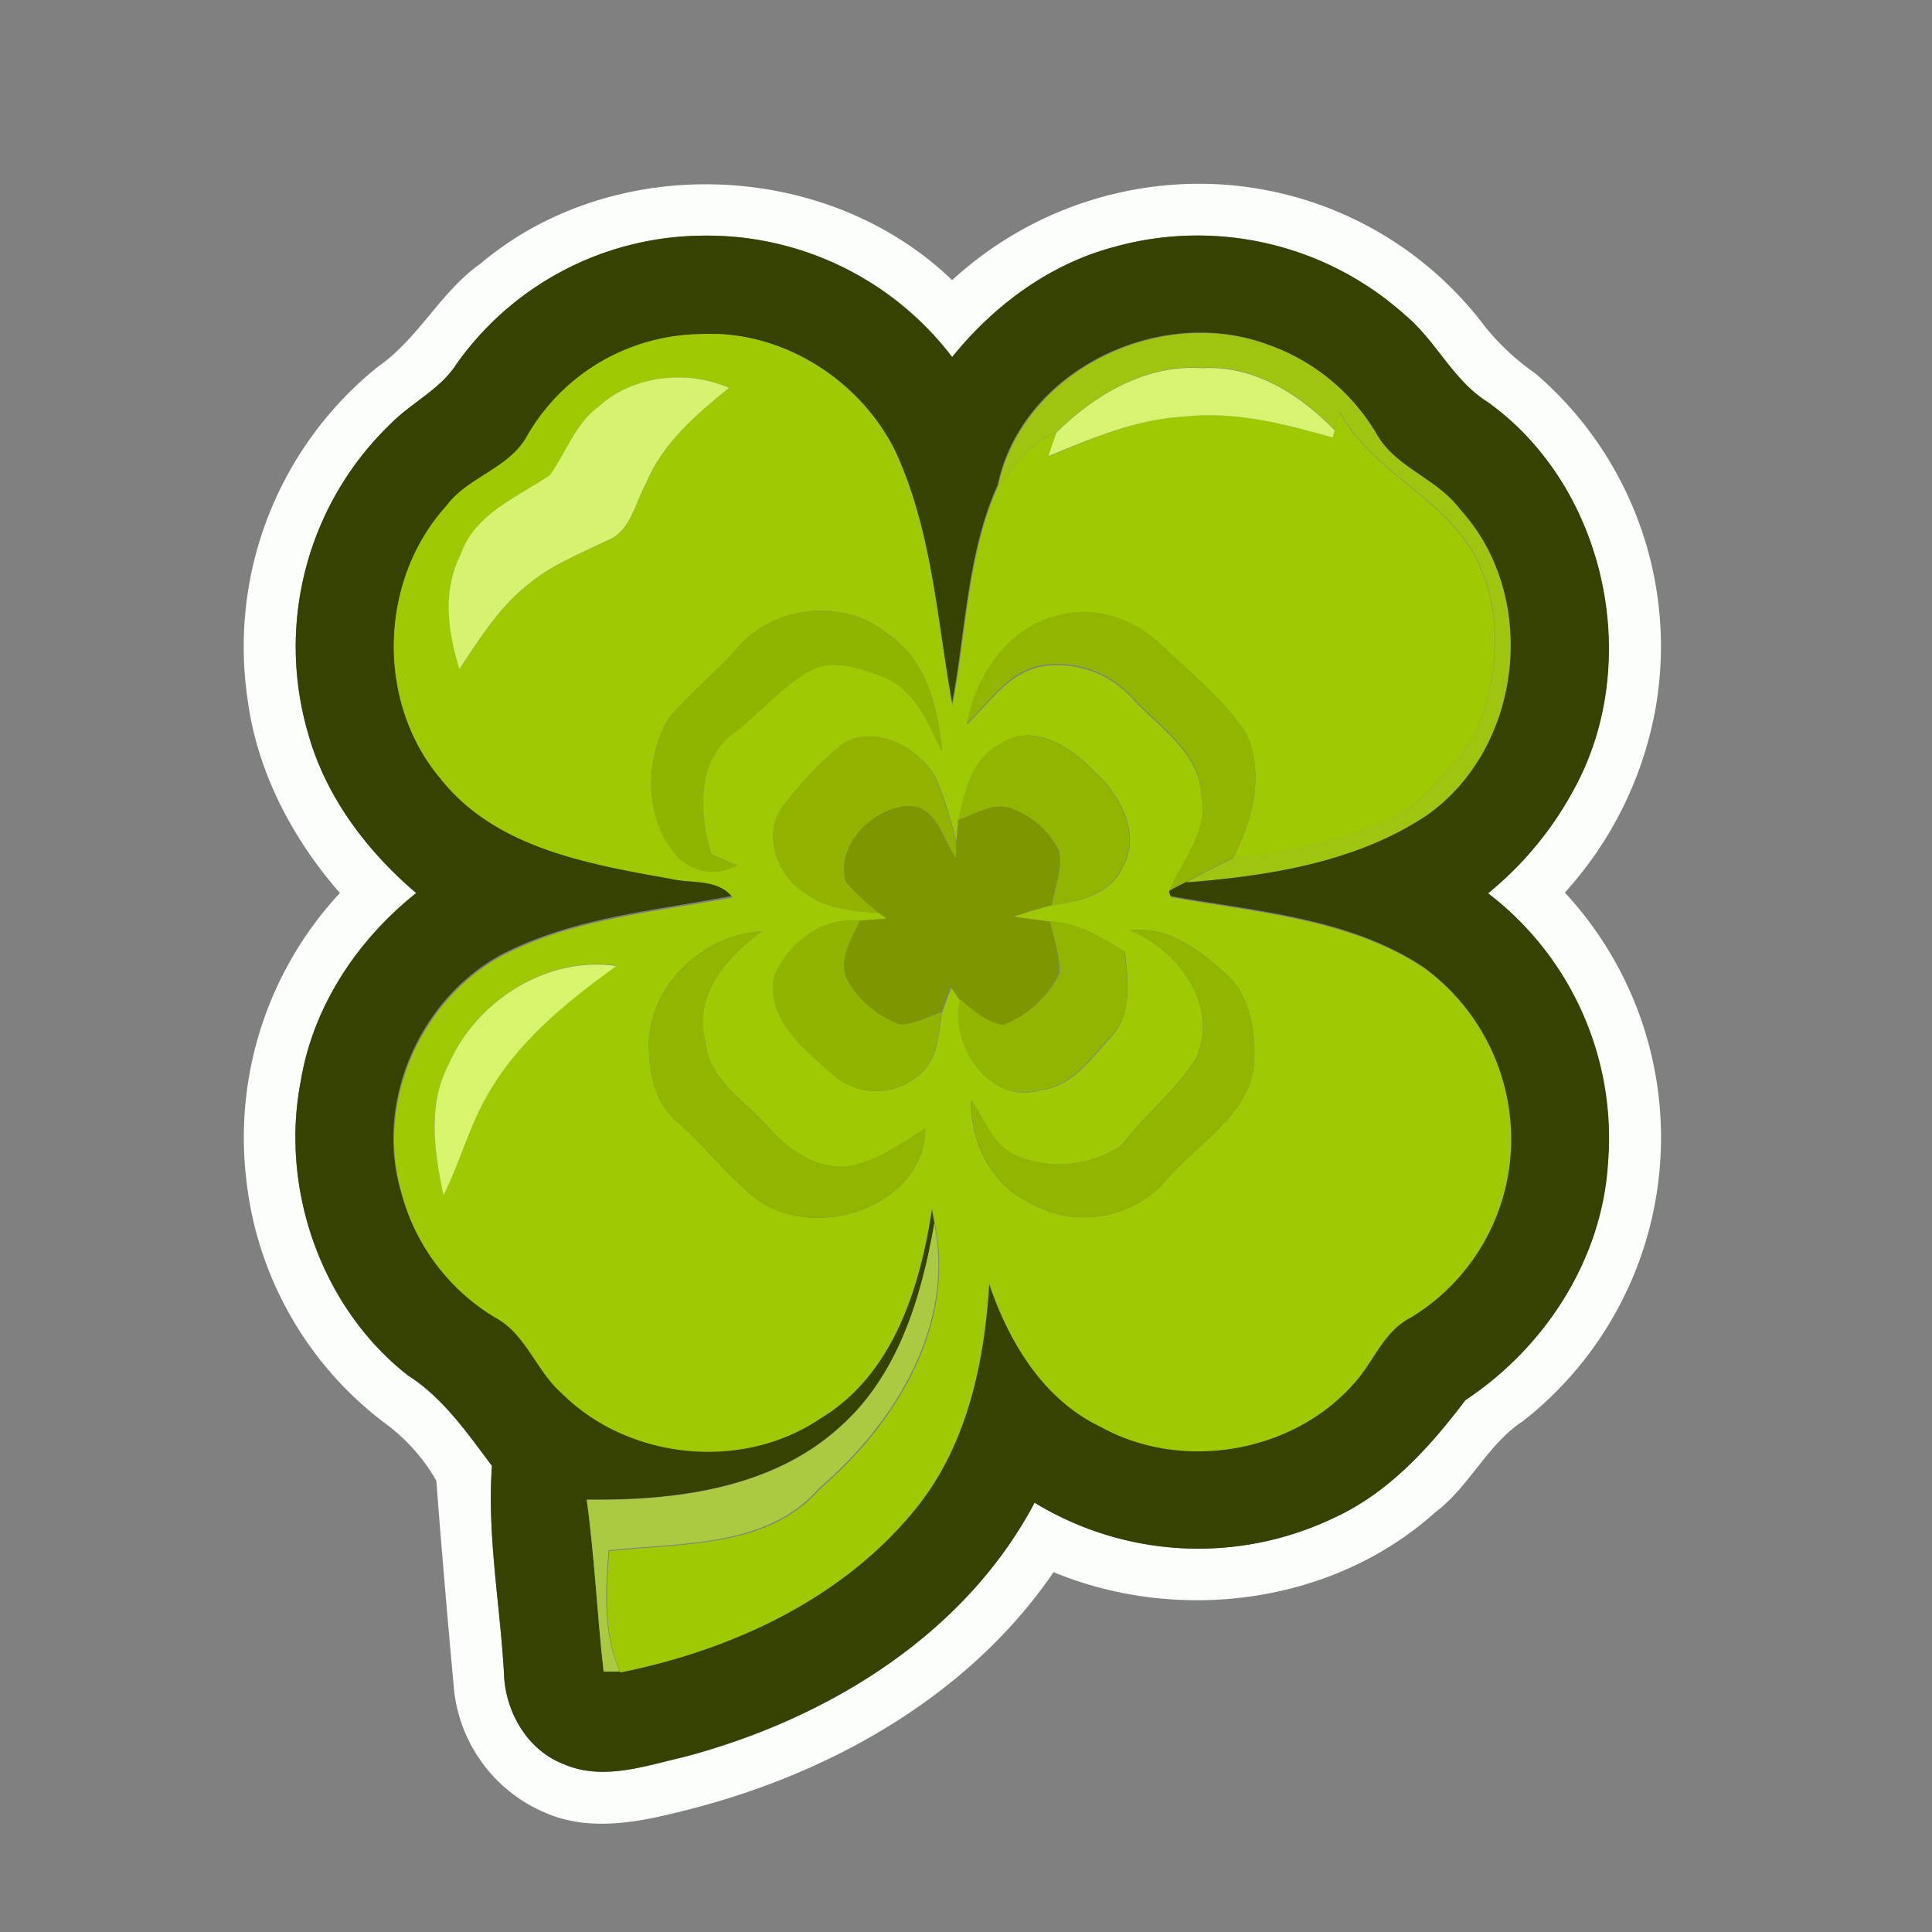 <svg id="Layer_1" data-name="Layer 1" xmlns="http://www.w3.org/2000/svg" viewBox="0 0 216 216"><rect x="0" y="0" width="216" height="216" fill="#808080" stroke="none"/><defs><style>.cls-1{fill:#fbfefb;}.cls-2{fill:#354202;}.cls-3{fill:#9fc903;}.cls-4{fill:#a0c510;}.cls-5{fill:#d8f370;}.cls-6{fill:#d7f26e;}.cls-7{fill:#90b500;}.cls-8{fill:#91b500;}.cls-9{fill:#92b400;}.cls-10{fill:#92b501;}.cls-11{fill:#7e9600;}.cls-12{fill:#91b401;}.cls-13{fill:#91b501;}.cls-14{fill:#d8f46c;}.cls-15{fill:#abc941;}</style></defs><path class="cls-1" d="M53.75,29.45c14.88-12.53,38.71-11.61,52.7,1.87a40.89,40.89,0,0,1,25-10.69A40,40,0,0,1,166,36.48a27,27,0,0,0,5.65,5.27,40.17,40.17,0,0,1,13.45,37.41,41.47,41.47,0,0,1-10.15,20.63,40.27,40.27,0,0,1-4.65,59.07c-4.05,2.65-6,7.34-9.87,10.25-11.42,10.23-28.62,12.45-42.64,6.66-9.68,14.16-25.65,22.92-42.05,26.85-4.77,1.2-10,2.1-14.7.08a16.85,16.85,0,0,1-10.26-13.61q-1.09-11.76-2-23.55a20.68,20.68,0,0,0-5.64-6.35A39.46,39.46,0,0,1,27.54,131.9,40.15,40.15,0,0,1,38,99.84c-5.33-6.1-9.26-13.57-10.32-21.66A40.14,40.14,0,0,1,42.33,40.94C46.81,37.81,49.26,32.62,53.75,29.45Zm71-1.88c-7.29,1.89-13.58,6.54-18.26,12.36A34.42,34.42,0,0,0,78.37,26.35,34,34,0,0,0,51.06,40.67c-1.82,2.87-5,4.32-7.37,6.7a34.58,34.58,0,0,0-9.23,34.68c2,7.07,6.55,13.1,12.07,17.8-6.56,5.25-11.52,12.66-12.9,21-2.35,12,2.26,25.3,11.95,32.91,4,2.53,6.64,6.44,9.42,10.13-.55,7.73.9,15.4,1.34,23.1.1,4.31,2.57,8.69,6.71,10.26,4.33,1.87,9,.2,13.34-.79,15.92-4.18,31.4-13.56,39.28-28.45A35.13,35.13,0,0,0,149,169.75c6.19-2.8,10.77-7.92,14.8-13.21,8.92-5.93,15.32-15.79,15.95-26.61a34.45,34.45,0,0,0-13.41-30.06,38.41,38.41,0,0,0,9.49-11.43c7.94-14.22,3.76-33.95-9.52-43.48-3.9-2.43-5.77-6.85-9.24-9.73A34.72,34.72,0,0,0,124.7,27.57Z"/><path class="cls-2" d="M124.7,27.57a34.72,34.72,0,0,1,32.41,7.66c3.47,2.88,5.34,7.3,9.24,9.73,13.28,9.53,17.46,29.26,9.52,43.48a38.41,38.41,0,0,1-9.49,11.43,34.45,34.45,0,0,1,13.41,30.06c-.63,10.82-7,20.68-15.95,26.61-4,5.29-8.61,10.41-14.8,13.21A35.13,35.13,0,0,1,115.67,168c-7.88,14.89-23.36,24.27-39.28,28.45-4.33,1-9,2.66-13.34.79-4.14-1.57-6.61-5.95-6.71-10.26-.44-7.7-1.89-15.37-1.34-23.1-2.78-3.69-5.46-7.6-9.42-10.13-9.69-7.61-14.3-20.88-11.95-32.91,1.38-8.37,6.34-15.78,12.9-21-5.52-4.7-10.1-10.73-12.07-17.8a34.58,34.58,0,0,1,9.23-34.68c2.34-2.38,5.55-3.83,7.37-6.7A34,34,0,0,1,78.37,26.35a34.42,34.42,0,0,1,28.07,13.58C111.12,34.11,117.41,29.46,124.7,27.57ZM59,48.62c-1.95,3.77-6.64,4.64-9.08,8C42.38,64.88,42,78.46,49.21,87c6.12,7.77,16.51,9.56,25.69,11.08,2.33.55,5.26-.05,6.9,2.09C73.08,101.84,64,102.58,56,106.75c-9.07,4.94-14.1,16.39-11.21,26.37a23.1,23.1,0,0,0,10.4,14c3.53,1.86,4.65,6,7.54,8.53,7.52,7.45,20.27,8.78,29,2.74,8.07-4.89,11.06-14.64,12.39-23.44.08.45.25,1.35.33,1.8-1.42,8.31-4.06,17.05-10.6,22.81-7.6,6.88-18.41,8.21-28.26,8.08.86,6.38,1.16,12.82,1.89,19.21l1.78,0c12.39-2.49,24.73-8.16,32.87-18.11,5.86-7.09,7.83-16.41,8.38-25.37,2.21,6.53,6,12.95,12.42,16,9.21,5.13,21.84,2.92,28.65-5.17,2-2.36,3.16-5.54,6-7a23.28,23.28,0,0,0,11-16.35,23.64,23.64,0,0,0-9.54-22.81c-8.34-5.47-18.65-6.13-28.21-7.87-.06-.14-.17-.43-.23-.58l1.94-1c9.24-.72,19-2.25,26.85-7.47,10.8-7.54,12.67-24.5,3.78-34.21-2.53-3.48-7.19-4.64-9.34-8.43a22.8,22.8,0,0,0-12.18-10c-12-4.44-27.41,2.89-30.12,15.74-3.46,7.66-3.55,16.39-5.13,24.57-1.75-9.6-2.25-19.65-6.48-28.6C96,42.31,87.25,36.86,78.3,37.36A22.69,22.69,0,0,0,59,48.62Z"/><path class="cls-3" d="M59,48.62A22.69,22.69,0,0,1,78.3,37.36c9-.5,17.72,5,21.71,12.89,4.23,9,4.73,19,6.48,28.6,1.58-8.18,1.67-16.91,5.13-24.57,1.9-2.21,3.57-4.93,6.48-5.91-.23.67-.68,2-.9,2.67,4.86-2,9.8-4.16,15.14-4.46,5.67-.69,11.25.82,16.67,2.34l.2-.82.57-2c3.55,6.49,11,9.25,14.79,15.5,3.58,6.16,3.08,14,.41,20.34a34.53,34.53,0,0,1-7.38,8.34c-5.95,3.67-13,4.77-19.81,5.75,2.25-4.24,3.63-9.47,1.52-14-2.45-3.79-6.07-6.62-9.29-9.72-3-3-7.52-4.64-11.72-3.44-5.64,1.3-9.2,6.74-10.21,12.16,2.58-2.5,4.81-6,8.66-6.56a11.29,11.29,0,0,1,9.72,3.48c3,3.34,7.66,6.09,7.86,11.09.78,4-2.14,7.25-3.64,10.69.06.15.17.44.23.58,9.56,1.74,19.87,2.4,28.21,7.87a23.64,23.64,0,0,1,9.54,22.81,23.28,23.28,0,0,1-11,16.35c-2.89,1.49-4,4.67-6,7-6.81,8.09-19.44,10.3-28.65,5.17-6.45-3.09-10.21-9.51-12.42-16-.55,9-2.52,18.28-8.38,25.37-8.14,9.95-20.48,15.62-32.87,18.11-1.84-4.31-1.62-9-1.23-13.57,8.09-.92,17.77-.26,23.59-7,8.37-7.16,15.16-18.14,12.83-29.53-.08-.45-.25-1.35-.33-1.8-1.33,8.8-4.32,18.55-12.39,23.44-8.77,6-21.52,4.71-29-2.74-2.89-2.54-4-6.67-7.54-8.53a23.1,23.1,0,0,1-10.4-14c-2.89-10,2.14-21.43,11.21-26.37,8-4.17,17.11-4.91,25.83-6.54-1.64-2.14-4.57-1.54-6.9-2.09C65.72,96.6,55.33,94.81,49.21,87c-7.18-8.58-6.83-22.16.68-30.43C52.33,53.26,57,52.39,59,48.62Zm7.89-3.11c-2.56,1.92-3.57,5.07-5.37,7.6-3.68,2.51-8.44,4.32-10,8.92-2.06,4-1.41,8.6-.13,12.78,2.2-3.33,4.35-6.78,7.48-9.31,2.67-2.28,6-3.58,9.08-5.08,2.64-1.05,3-4.21,4.33-6.42,1.84-4.48,5.57-7.69,9.26-10.64C76.77,41.31,70.72,41.94,66.86,45.51ZM82.63,72.23c-2.44,2.91-5.53,5.21-7.92,8.16-2.57,4.46-2.66,10.57.52,14.76a5.5,5.5,0,0,0,7.15,1.58l-2.84-1.21C78.11,91,77.84,84.84,82.2,81.83c2.81-2.2,5.13-5,8.27-6.79,2.59-1.55,5.71-.3,8.29.62,3.53,1.41,5,5.14,6.54,8.31-.41-4.79-1.69-10.13-5.93-13C94.57,66.87,86.8,67.58,82.63,72.23ZM94.37,83.06A36.58,36.58,0,0,0,88,89.56c-2.86,2.91-1.47,8,1.76,10.1,2.46,2,5.7,2.18,8.72,2.44l.77.61-3.1.23c-4.21-.45-7.95,2.44-9.55,6.16-1,4.9,3.44,8.26,6.64,11.14a7.26,7.26,0,0,0,9.9-.42c1.79-1.73,1.78-4.38,2.2-6.66.35-1,.72-1.91,1.08-2.86l1,1.48c-1.37,5,3.3,11.85,8.9,10.11,3.61-.41,5.74-3.63,8-6.07s1.83-6.26,1.43-9.42c-2.58-1.52-5.19-3.26-8.29-3.36-1.38-.17-2.76-.36-4.14-.56,1.44-.47,2.88-.91,4.34-1.29,3-.38,6.48-1.17,7.86-4.21,2.14-3.83-.36-8.26-3.31-10.85-2.54-2.72-6.94-5.47-10.48-2.85-3.14,1.63-3.81,5.26-4.51,8.39l-.24,2.81a40.8,40.8,0,0,0-2.42-7.68C102.54,83.49,98,81.06,94.37,83.06ZM72.56,116c-.12,3.41.44,7.29,3.3,9.55,3,2.66,5.47,5.9,8.59,8.43,6.49,4.93,18.88,1.1,19-7.82-2.3,1.43-4.54,3.08-7.16,3.89-3.77,1.37-7.73-1-10.18-3.8-2.62-3.15-6.91-5.4-7.28-9.9-1.35-5.1,2.52-9.51,6.38-12.24C78.92,104.45,73.12,109.63,72.56,116Zm53.79-12c5.36,2.24,10,8.39,7.38,14.31-2.3,3.63-5.78,6.36-8.38,9.78A12.61,12.61,0,0,1,114,129.36c-2.89-1-3.88-4.1-5.42-6.39-.14,4.59,2.12,9.37,6.38,11.42a12.25,12.25,0,0,0,15.36-2.34c3.27-4,8.52-6.73,9.76-12.14.46-3.52,0-7.5-2.28-10.34C134.67,106.63,131,103.5,126.35,104Zm-76.2,15c-2.36,4.51-1.61,9.81-.57,14.59,1.75-3.45,2.73-7.25,4.6-10.64,3.4-6.32,9-10.84,14.73-15C61.16,106.82,53.23,111.9,50.15,119Z"/><path class="cls-4" d="M111.62,54.28c2.71-12.85,18.1-20.18,30.12-15.74a22.8,22.8,0,0,1,12.18,10c2.15,3.79,6.81,5,9.34,8.43,8.89,9.71,7,26.67-3.78,34.21-7.86,5.22-17.61,6.75-26.85,7.47,1.7-.92,3.39-1.86,5.16-2.63,6.8-1,13.86-2.08,19.81-5.75A34.53,34.53,0,0,0,165,81.9c2.67-6.39,3.17-14.18-.41-20.34-3.78-6.25-11.24-9-14.79-15.5l-.57,2c-3.9-4-9.06-7.3-14.87-6.94-6.29-.42-11.91,3-16.24,7.21C115.19,49.35,113.52,52.07,111.62,54.28Z"/><path class="cls-5" d="M118.1,48.37c4.33-4.25,10-7.63,16.24-7.21,5.81-.36,11,2.94,14.87,6.94l-.2.82c-5.42-1.52-11-3-16.67-2.34C127,46.88,122.06,49,117.2,51,117.42,50.37,117.87,49,118.1,48.37Z"/><path class="cls-6" d="M66.86,45.51c3.86-3.57,9.91-4.2,14.65-2.15-3.69,3-7.42,6.16-9.26,10.64-1.28,2.21-1.69,5.37-4.33,6.42-3.12,1.5-6.41,2.8-9.08,5.08-3.13,2.53-5.28,6-7.48,9.31-1.28-4.18-1.93-8.73.13-12.78,1.56-4.6,6.32-6.41,10-8.92C63.29,50.58,64.3,47.43,66.86,45.51Z"/><path class="cls-7" d="M82.63,72.23C86.8,67.58,94.57,66.87,99.37,71c4.24,2.86,5.52,8.2,5.93,13-1.55-3.17-3-6.9-6.54-8.31-2.58-.92-5.7-2.17-8.29-.62-3.14,1.74-5.46,4.59-8.27,6.79-4.36,3-4.09,9.16-2.66,13.69l2.84,1.21a5.5,5.5,0,0,1-7.15-1.58c-3.18-4.19-3.09-10.3-.52-14.76C77.1,77.44,80.19,75.14,82.63,72.23Z"/><path class="cls-8" d="M118.3,68.8c4.2-1.2,8.69.46,11.72,3.44,3.22,3.1,6.84,5.93,9.29,9.72,2.11,4.56.73,9.79-1.52,14-1.77.77-3.46,1.71-5.16,2.63l-1.94,1c1.5-3.44,4.42-6.68,3.64-10.69-.2-5-4.83-7.75-7.86-11.09a11.29,11.29,0,0,0-9.72-3.48c-3.85.51-6.08,4.06-8.66,6.56C109.1,75.54,112.66,70.1,118.3,68.8Z"/><path class="cls-8" d="M72.56,116c.56-6.36,6.36-11.54,12.64-11.89-3.86,2.73-7.73,7.14-6.38,12.24.37,4.5,4.66,6.75,7.28,9.9,2.45,2.75,6.41,5.17,10.18,3.8,2.62-.81,4.86-2.46,7.16-3.89-.11,8.92-12.5,12.75-19,7.82-3.12-2.53-5.58-5.77-8.59-8.43C73,123.28,72.44,119.4,72.56,116Z"/><path class="cls-8" d="M126.35,104c4.61-.5,8.32,2.63,11.46,5.57,2.25,2.84,2.74,6.82,2.28,10.34-1.24,5.41-6.49,8.1-9.76,12.14A12.25,12.25,0,0,1,115,134.39c-4.26-2-6.52-6.83-6.38-11.42,1.54,2.29,2.53,5.43,5.42,6.39a12.61,12.61,0,0,0,11.34-1.27c2.6-3.42,6.08-6.15,8.38-9.78C136.33,112.39,131.71,106.24,126.35,104Z"/><path class="cls-9" d="M94.37,83.06c3.67-2,8.17.43,10.13,3.74a40.8,40.8,0,0,1,2.42,7.68l0,1.51c-1.52-2.19-2.25-6.08-5.57-5.87-3.89.36-7.91,4.4-6.75,8.48a25.77,25.77,0,0,0,3.87,3.5c-3-.26-6.26-.47-8.72-2.44-3.23-2.07-4.62-7.19-1.76-10.1A36.58,36.58,0,0,1,94.37,83.06Z"/><path class="cls-10" d="M111.67,83.28c3.54-2.62,7.94.13,10.48,2.85,2.95,2.59,5.45,7,3.31,10.85-1.38,3-4.86,3.83-7.86,4.21.33-2,1.24-4.08.79-6.13a9.73,9.73,0,0,0-5.33-4.68c-2.06-.74-4,.69-5.9,1.29C107.86,88.54,108.53,84.91,111.67,83.28Z"/><path class="cls-11" d="M94.56,98.6c-1.16-4.08,2.86-8.12,6.75-8.48,3.32-.21,4,3.68,5.57,5.87l0-1.51.24-2.81c1.9-.6,3.84-2,5.9-1.29a9.73,9.73,0,0,1,5.33,4.68c.45,2-.46,4.11-.79,6.13-1.46.38-2.9.82-4.34,1.29,1.38.2,2.76.39,4.14.56.42,1.91,1.15,3.81,1,5.81a11.68,11.68,0,0,1-6.34,5.79c-1.88-.34-3.35-1.68-4.76-2.86l-1-1.48c-.36,1-.73,1.88-1.08,2.86-1.52.5-3,1.33-4.63,1.39a11.27,11.27,0,0,1-5.9-4.91c-1.17-2.32.46-4.61,1.34-6.7l3.1-.23-.77-.61A25.77,25.77,0,0,1,94.56,98.6Z"/><path class="cls-12" d="M86.55,109.1c1.6-3.72,5.34-6.61,9.55-6.16-.88,2.09-2.51,4.38-1.34,6.7a11.27,11.27,0,0,0,5.9,4.91c1.63-.06,3.11-.89,4.63-1.39-.42,2.28-.41,4.93-2.2,6.66a7.26,7.26,0,0,1-9.9.42C90,117.36,85.52,114,86.55,109.1Z"/><path class="cls-13" d="M117.4,103c3.1.1,5.71,1.84,8.29,3.36.4,3.16,1,6.86-1.43,9.42s-4.41,5.66-8,6.07c-5.6,1.74-10.27-5.14-8.9-10.11,1.41,1.18,2.88,2.52,4.76,2.86a11.68,11.68,0,0,0,6.34-5.79C118.55,106.85,117.82,105,117.4,103Z"/><path class="cls-14" d="M50.15,119c3.08-7.08,11-12.16,18.76-11-5.7,4.13-11.33,8.65-14.73,15-1.87,3.39-2.85,7.19-4.6,10.64C48.54,128.79,47.79,123.49,50.15,119Z"/><path class="cls-15" d="M104.46,136.79c2.33,11.39-4.46,22.37-12.83,29.53-5.82,6.76-15.5,6.1-23.59,7-.39,4.55-.61,9.26,1.23,13.57l-1.78,0c-.73-6.39-1-12.83-1.89-19.21,9.85.13,20.66-1.2,28.26-8.08C100.4,153.84,103,145.1,104.46,136.79Z"/></svg>